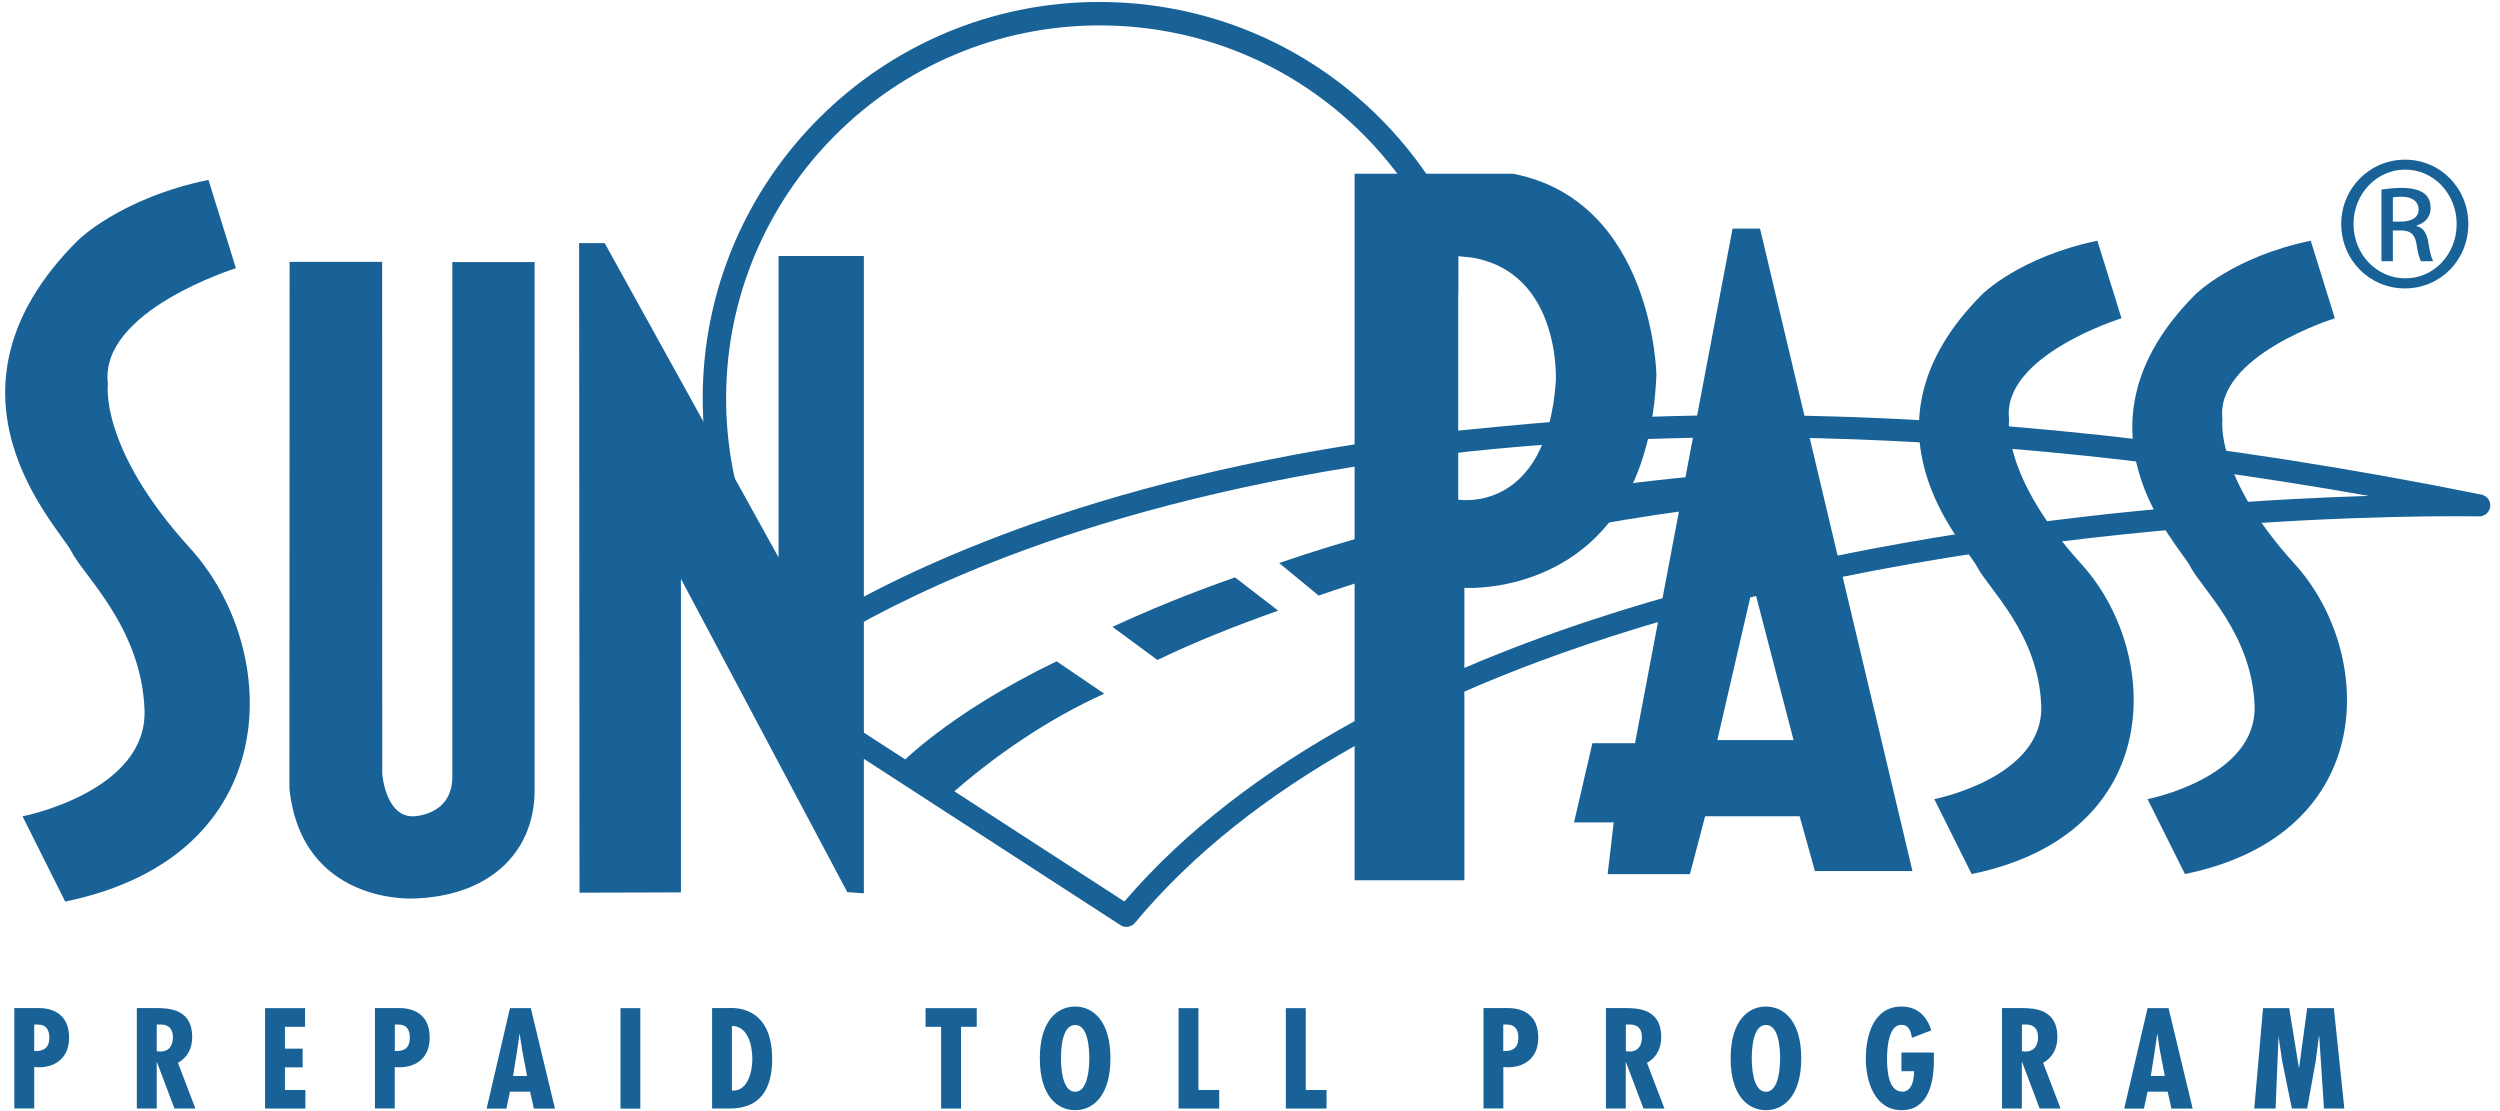 <?xml version="1.0" encoding="UTF-8"?>
<svg width="180px" height="80px" viewBox="0 0 180 80" version="1.1" xmlns="http://www.w3.org/2000/svg" xmlns:xlink="http://www.w3.org/1999/xlink">
    <title>SunPassLogo-Blue</title>
    <g id="Symbols" stroke="none" stroke-width="1" fill="none" fill-rule="evenodd">
        <g id="LatestNav" transform="translate(-50, -34)">
            <g id="SunPassLogo-Blue" transform="translate(50, 34)">
                <polygon id="Path" fill="#186298" fill-rule="nonzero" points="70.325 72.587 70.325 73.93 69.194 73.93 69.194 79.815 67.76 79.815 67.76 73.93 66.64 73.93 66.64 72.587"></polygon>
                <path d="M77.41,78.607 C78.362,78.607 78.429,76.778 78.429,76.201 C78.429,75.558 78.362,73.796 77.41,73.796 C76.458,73.796 76.39,75.558 76.39,76.201 C76.39,76.778 76.458,78.607 77.41,78.607 M79.952,76.201 C79.952,78.915 78.687,79.933 77.41,79.933 C76.133,79.933 74.867,78.915 74.867,76.201 C74.867,73.483 76.138,72.47 77.41,72.47 C78.687,72.476 79.952,73.488 79.952,76.201" id="Shape" fill="#186298" fill-rule="nonzero"></path>
                <polygon id="Path" fill="#186298" fill-rule="nonzero" points="86.287 72.587 86.287 78.478 87.782 78.478 87.782 79.815 84.858 79.815 84.858 72.587"></polygon>
                <polygon id="Path" fill="#186298" fill-rule="nonzero" points="94.015 72.587 94.015 78.478 95.511 78.478 95.511 79.815 92.581 79.815 92.581 72.587"></polygon>
                <path d="M108.24,75.676 C108.929,75.703 109.321,75.446 109.321,74.708 C109.321,74.187 109.12,73.768 108.504,73.768 L108.235,73.768 L108.235,75.676 L108.24,75.676 Z M106.812,79.815 L106.812,72.582 L108.296,72.582 C108.599,72.582 110.755,72.392 110.755,74.724 C110.755,76.073 109.876,76.845 108.554,76.845 L108.24,76.828 L108.24,79.81 L106.812,79.81 L106.812,79.815 Z" id="Shape" fill="#186298" fill-rule="nonzero"></path>
                <path d="M117.061,75.692 L117.313,75.709 C117.963,75.709 118.22,75.267 118.22,74.669 C118.22,74.148 117.974,73.729 117.252,73.768 L117.061,73.768 L117.061,75.692 Z M115.627,79.815 L115.627,72.582 L117.067,72.582 C117.98,72.582 119.609,72.677 119.609,74.657 C119.609,75.452 119.29,76.129 118.584,76.526 L119.839,79.815 L118.332,79.815 L117.072,76.481 L117.056,76.481 L117.056,79.815 L115.627,79.815 Z" id="Shape" fill="#186298" fill-rule="nonzero"></path>
                <path d="M127.148,78.607 C128.1,78.607 128.167,76.778 128.167,76.201 C128.167,75.558 128.1,73.796 127.148,73.796 C126.196,73.796 126.128,75.558 126.128,76.201 C126.128,76.778 126.196,78.607 127.148,78.607 M129.69,76.201 C129.69,78.915 128.425,79.933 127.148,79.933 C125.871,79.933 124.605,78.915 124.605,76.201 C124.605,73.483 125.876,72.47 127.148,72.47 C128.425,72.476 129.69,73.488 129.69,76.201" id="Shape" fill="#186298" fill-rule="nonzero"></path>
                <path d="M139.239,75.793 L139.239,76.358 C139.239,77.891 138.869,79.933 136.92,79.933 C134.971,79.933 134.339,77.841 134.339,76.241 C134.339,74.573 134.876,72.47 136.92,72.47 C138.024,72.47 138.746,73.158 139.049,74.187 L137.66,74.724 C137.598,74.361 137.475,73.79 136.932,73.79 C135.963,73.729 135.868,75.519 135.868,76.196 C135.868,76.945 135.918,78.601 136.971,78.601 C137.699,78.601 137.817,77.622 137.817,77.124 L136.904,77.124 L136.904,75.782 L139.239,75.782 L139.239,75.793 Z" id="Path" fill="#186298" fill-rule="nonzero"></path>
                <path d="M145.573,75.692 L145.825,75.709 C146.475,75.709 146.738,75.267 146.738,74.669 C146.738,74.148 146.492,73.729 145.769,73.768 L145.579,73.768 L145.579,75.692 L145.573,75.692 Z M144.145,79.815 L144.145,72.582 L145.584,72.582 C146.497,72.582 148.133,72.677 148.133,74.657 C148.133,75.452 147.813,76.129 147.102,76.526 L148.362,79.815 L146.856,79.815 L145.596,76.481 L145.573,76.481 L145.573,79.815 L144.145,79.815 Z" id="Shape" fill="#186298" fill-rule="nonzero"></path>
                <path d="M155.497,75.547 L155.335,74.456 L155.318,74.456 L155.161,75.547 L154.859,77.471 L155.867,77.471 L155.497,75.547 Z M156.136,72.587 L157.872,79.821 L156.343,79.821 L156.074,78.601 L154.624,78.601 L154.366,79.821 L152.943,79.821 L154.624,72.587 L156.136,72.587 Z" id="Shape" fill="#186298" fill-rule="nonzero"></path>
                <polygon id="Path" fill="#186298" fill-rule="nonzero" points="164.822 72.587 165.516 76.85 165.539 76.85 166.116 72.587 168.037 72.587 168.793 79.815 167.325 79.815 166.984 74.613 166.961 74.613 166.732 76.397 166.116 79.815 165.012 79.815 164.312 76.358 164.072 74.747 164.072 74.613 164.055 74.613 163.842 79.815 162.307 79.815 162.94 72.587"></polygon>
                <g id="Group" transform="translate(50.404, 0)">
                    <path d="M55.35,32.503 C55.092,32.531 54.845,32.565 54.588,32.593 L54.588,35.972 C54.588,35.972 58.648,36.666 60.62,32.028 C59.415,32.117 58.228,32.218 57.069,32.33 C56.492,32.386 55.915,32.442 55.35,32.503 Z" id="Path"></path>
                    <path d="M50.208,12.509 C49.469,11.53 48.663,10.59 47.778,9.706 C42.704,4.627 35.961,1.829 28.781,1.824 C13.951,1.824 1.887,13.857 1.871,28.643 C1.865,34.769 3.909,40.582 7.661,45.309 C10.417,43.592 14.64,41.292 20.52,38.976 C26.731,36.531 35.563,33.813 47.122,31.989 L47.122,12.509 L50.208,12.509 Z" id="Path"></path>
                    <path d="M55.03,42.327 L55.03,48.09 C77.987,38.26 106.398,36.123 120.153,35.692 C104.314,32.895 89.244,31.474 75.242,31.474 C72.84,31.474 70.51,31.519 68.247,31.597 C65.531,43.015 55.03,42.327 55.03,42.327 Z" id="Path"></path>
                    <path d="M21.203,40.414 C15.547,42.635 11.414,44.867 8.703,46.545 C8.171,46.87 7.695,47.178 7.275,47.457 C6.53,47.955 5.948,48.369 5.528,48.683 L30.551,64.901 C35.009,59.709 40.715,55.435 47.128,51.916 L47.128,33.594 C35.877,35.385 27.274,38.031 21.203,40.414 Z" id="Path"></path>
                    <path d="M128.268,35.614 C109.467,31.815 91.629,29.891 75.237,29.891 C72.946,29.891 70.728,29.93 68.561,30.003 C66.007,30.087 63.543,30.221 61.163,30.394 C59.824,30.49 54.907,30.965 54.588,31.004 C51.989,31.29 49.497,31.625 47.128,31.994 C35.569,33.813 26.737,36.537 20.526,38.982 C14.651,41.292 10.422,43.597 7.667,45.315 C3.915,40.587 1.871,34.775 1.876,28.649 C1.893,13.863 13.951,1.829 28.786,1.829 C35.966,1.835 42.715,4.632 47.783,9.712 C48.668,10.596 49.469,11.536 50.214,12.515 C52.012,14.887 53.395,17.51 54.308,20.308 C54.409,20.615 54.504,20.923 54.588,21.231 L54.588,18.434 C54.89,18.45 55.176,18.49 55.45,18.529 C54.644,16.408 53.585,14.389 52.286,12.509 C51.312,11.099 50.208,9.762 48.971,8.52 C43.583,3.127 36.414,0.151 28.753,0.14 C13.021,0.14 0.213,12.923 0.19,28.638 C0.185,35.094 2.319,41.22 6.245,46.227 C4.57,47.345 3.724,48.073 3.64,48.151 C3.455,48.313 3.355,48.554 3.371,48.8 C3.388,49.046 3.523,49.276 3.73,49.41 L30.265,66.607 C30.399,66.691 30.545,66.736 30.696,66.736 C30.926,66.736 31.15,66.635 31.307,66.45 C35.529,61.376 40.973,57.186 47.122,53.717 C49.648,52.291 52.297,50.987 55.025,49.796 C82.153,37.952 117.554,37.169 126.319,37.169 C127.461,37.169 128.077,37.18 128.083,37.18 L128.1,37.18 C128.503,37.18 128.845,36.878 128.889,36.476 C128.94,36.073 128.671,35.698 128.268,35.614 Z M55.03,48.09 C52.308,49.253 49.665,50.529 47.128,51.922 C40.715,55.441 35.009,59.715 30.551,64.906 L5.528,48.688 C5.948,48.375 6.53,47.955 7.275,47.463 C7.695,47.183 8.177,46.876 8.703,46.551 C11.419,44.873 15.547,42.641 21.203,40.42 C27.269,38.036 35.871,35.39 47.122,33.6 C49.491,33.225 51.984,32.89 54.582,32.599 C54.84,32.571 55.086,32.537 55.344,32.509 C55.91,32.448 56.486,32.392 57.063,32.336 C58.223,32.224 59.41,32.123 60.614,32.034 C63.061,31.849 65.604,31.698 68.236,31.608 C70.499,31.53 72.829,31.485 75.231,31.485 C89.232,31.485 104.309,32.901 120.141,35.703 C106.398,36.123 77.987,38.26 55.03,48.09 Z" id="Shape" fill="#186298" fill-rule="nonzero"></path>
                    <g transform="translate(14.001, 33.566)" fill="#186298" fill-rule="nonzero" id="Path">
                        <path d="M11.671,14.048 C3.769,17.857 0.314,21.561 0.314,21.561 L3.752,23.894 C7.18,20.834 11.095,18.182 15.099,16.38 L11.671,14.048 Z"></path>
                        <path d="M24.513,8.006 C21.198,9.169 18.258,10.378 15.693,11.569 L18.93,13.952 C21.78,12.582 24.564,11.491 27.627,10.4 L24.513,8.006 Z"></path>
                        <path d="M64.618,0.213 C48.758,1.069 37.081,3.748 27.694,6.971 L30.539,9.315 C41.942,5.348 54.263,3.245 65.794,2.187 L64.618,0.213 Z"></path>
                    </g>
                </g>
                <path d="M2.464,75.676 C3.153,75.703 3.551,75.446 3.551,74.708 C3.551,74.187 3.349,73.768 2.733,73.768 L2.464,73.768 L2.464,75.676 Z M1.03,79.815 L1.03,72.582 L2.52,72.582 C2.823,72.582 4.973,72.392 4.973,74.724 C4.973,76.073 4.1,76.845 2.778,76.845 L2.464,76.828 L2.464,79.81 L1.03,79.81 L1.03,79.815 Z" id="Shape" fill="#186298" fill-rule="nonzero"></path>
                <path d="M11.285,75.692 L11.537,75.709 C12.187,75.709 12.45,75.267 12.45,74.669 C12.45,74.148 12.198,73.729 11.475,73.768 L11.285,73.768 L11.285,75.692 Z M9.851,79.815 L9.851,72.582 L11.291,72.582 C12.203,72.582 13.839,72.677 13.839,74.657 C13.839,75.452 13.52,76.129 12.814,76.526 L14.068,79.815 L12.562,79.815 L11.302,76.481 L11.285,76.481 L11.285,79.815 L9.851,79.815 Z" id="Shape" fill="#186298" fill-rule="nonzero"></path>
                <polygon id="Path" fill="#186298" fill-rule="nonzero" points="21.965 72.587 21.965 73.93 20.515 73.93 20.515 75.502 21.791 75.502 21.791 76.85 20.515 76.85 20.515 78.478 21.987 78.478 21.987 79.815 19.086 79.815 19.086 72.587"></polygon>
                <path d="M28.428,75.676 C29.122,75.703 29.509,75.446 29.509,74.708 C29.509,74.187 29.313,73.768 28.691,73.768 L28.428,73.768 L28.428,75.676 L28.428,75.676 Z M26.994,79.815 L26.994,72.582 L28.478,72.582 C28.786,72.582 30.937,72.392 30.937,74.724 C30.937,76.073 30.063,76.845 28.736,76.845 L28.422,76.828 L28.422,79.81 L26.994,79.81 L26.994,79.815 Z" id="Shape" fill="#186298" fill-rule="nonzero"></path>
                <path d="M37.585,75.547 L37.422,74.456 L37.406,74.456 L37.249,75.547 L36.941,77.471 L37.949,77.471 L37.585,75.547 Z M38.218,72.587 L39.959,79.821 L38.436,79.821 L38.167,78.601 L36.717,78.601 L36.459,79.821 L35.037,79.821 L36.717,72.587 L38.218,72.587 Z" id="Shape" fill="#186298" fill-rule="nonzero"></path>
                <rect id="Rectangle" fill="#186298" fill-rule="nonzero" x="44.675" y="72.587" width="1.428" height="7.234"></rect>
                <path d="M54.168,76.246 C54.168,75.323 53.877,73.869 52.7,73.869 L52.7,78.523 C53.854,78.59 54.168,77.152 54.168,76.246 M51.272,79.815 L51.272,72.582 L52.353,72.582 C52.605,72.582 55.596,72.224 55.596,76.257 C55.596,78.322 54.801,79.815 52.549,79.815 L51.272,79.815 Z" id="Shape" fill="#186298" fill-rule="nonzero"></path>
                <path d="M172.287,15.955 L172.887,15.955 C173.564,15.955 174.141,15.703 174.141,15.071 C174.141,14.618 173.816,14.165 172.887,14.165 C172.618,14.165 172.433,14.187 172.287,14.21 L172.287,15.955 Z M172.287,18.808 L171.464,18.808 L171.464,13.65 C171.895,13.589 172.304,13.527 172.926,13.527 C173.71,13.527 174.22,13.695 174.528,13.919 C174.836,14.143 175.004,14.495 175.004,14.987 C175.004,15.664 174.55,16.078 173.99,16.241 L173.99,16.28 C174.444,16.364 174.752,16.778 174.852,17.533 C174.976,18.333 175.104,18.641 175.188,18.808 L174.32,18.808 C174.197,18.646 174.074,18.171 173.973,17.494 C173.85,16.839 173.52,16.593 172.859,16.593 L172.287,16.593 L172.287,18.808 L172.287,18.808 Z M173.156,12.213 C171.123,12.213 169.454,13.958 169.454,16.117 C169.454,18.316 171.123,20.039 173.178,20.039 C175.233,20.056 176.88,18.31 176.88,16.134 C176.88,13.958 175.233,12.213 173.178,12.213 L173.156,12.213 L173.156,12.213 Z M173.172,11.497 C175.704,11.497 177.72,13.55 177.72,16.123 C177.72,18.73 175.704,20.766 173.156,20.766 C170.619,20.766 168.569,18.73 168.569,16.123 C168.569,13.555 170.619,11.497 173.156,11.497 L173.172,11.497 L173.172,11.497 Z" id="Shape" fill="#186298" fill-rule="nonzero"></path>
                <polygon id="Path" fill="#186298" fill-rule="nonzero" points="41.724 64.274 49.027 64.252 49.027 41.673 61.006 64.235 62.199 64.319 62.199 18.434 56.055 18.434 56.055 40.134 43.538 17.505 41.696 17.505"></polygon>
                <path d="M38.492,57.018 L38.492,18.87 L32.567,18.87 L32.567,55.922 C32.567,58.775 29.716,58.775 29.716,58.775 C27.745,58.775 27.521,55.709 27.521,55.709 L27.515,18.853 L20.851,18.853 L20.839,56.783 C21.719,65.119 29.716,64.694 29.716,64.694 C35.053,64.565 38.425,61.55 38.492,57.018" id="Path" fill="#186298" fill-rule="nonzero"></path>
                <path d="M15.009,12.951 L16.986,19.312 C16.986,19.312 7.113,22.378 7.768,27.642 C7.768,27.642 7.107,32.246 13.693,39.48 C20.279,46.713 20.716,61.622 4.693,64.912 L1.624,58.775 C1.624,58.775 10.624,57.018 10.406,51.099 C10.182,45.18 6.015,41.455 5.136,39.698 C4.262,37.947 -5.399,28.297 5.578,17.337 C5.572,17.331 8.642,14.266 15.009,12.951" id="Path" fill="#186298" fill-rule="nonzero"></path>
                <path d="M151.011,17.331 L152.747,22.915 C152.747,22.915 144.078,25.606 144.655,30.221 C144.655,30.221 144.078,34.26 149.858,40.61 C155.637,46.959 156.024,60.045 141.961,62.931 L139.267,57.538 C139.267,57.538 147.164,56 146.968,50.803 C146.777,45.611 143.115,42.338 142.347,40.8 C141.574,39.262 133.101,30.792 142.734,21.175 C142.728,21.18 145.428,18.49 151.011,17.331" id="Path" fill="#186298" fill-rule="nonzero"></path>
                <path d="M166.373,17.331 L168.109,22.915 C168.109,22.915 159.44,25.606 160.017,30.221 C160.017,30.221 159.44,34.26 165.22,40.61 C170.999,46.959 171.38,60.045 157.317,62.931 L154.624,57.538 C154.624,57.538 162.52,56 162.33,50.803 C162.139,45.611 158.477,42.338 157.709,40.8 C156.937,39.262 148.463,30.792 158.09,21.175 C158.09,21.18 160.79,18.49 166.373,17.331" id="Path" fill="#186298" fill-rule="nonzero"></path>
                <path d="M123.647,53.287 L126.229,42.103 L129.136,53.287 L123.647,53.287 Z M126.722,16.459 L124.745,16.459 L117.722,53.51 L114.653,53.51 L113.331,59.211 L116.187,59.211 L115.751,62.937 L121.676,62.937 L122.768,58.769 L129.573,58.769 L130.676,62.719 L137.699,62.719 L126.722,16.459 Z" id="Shape" fill="#186298" fill-rule="nonzero"></path>
                <path d="M112.021,27.424 C111.36,37.069 104.992,35.972 104.992,35.972 L104.992,18.434 C112.458,18.87 112.021,27.424 112.021,27.424 M108.946,12.509 L97.532,12.509 L97.532,63.379 L105.435,63.379 L105.435,42.327 C105.435,42.327 118.601,43.206 119.262,26.982 C119.262,26.982 119.044,14.484 108.946,12.509" id="Shape" fill="#186298" fill-rule="nonzero"></path>
            </g>
        </g>
    </g>
</svg>